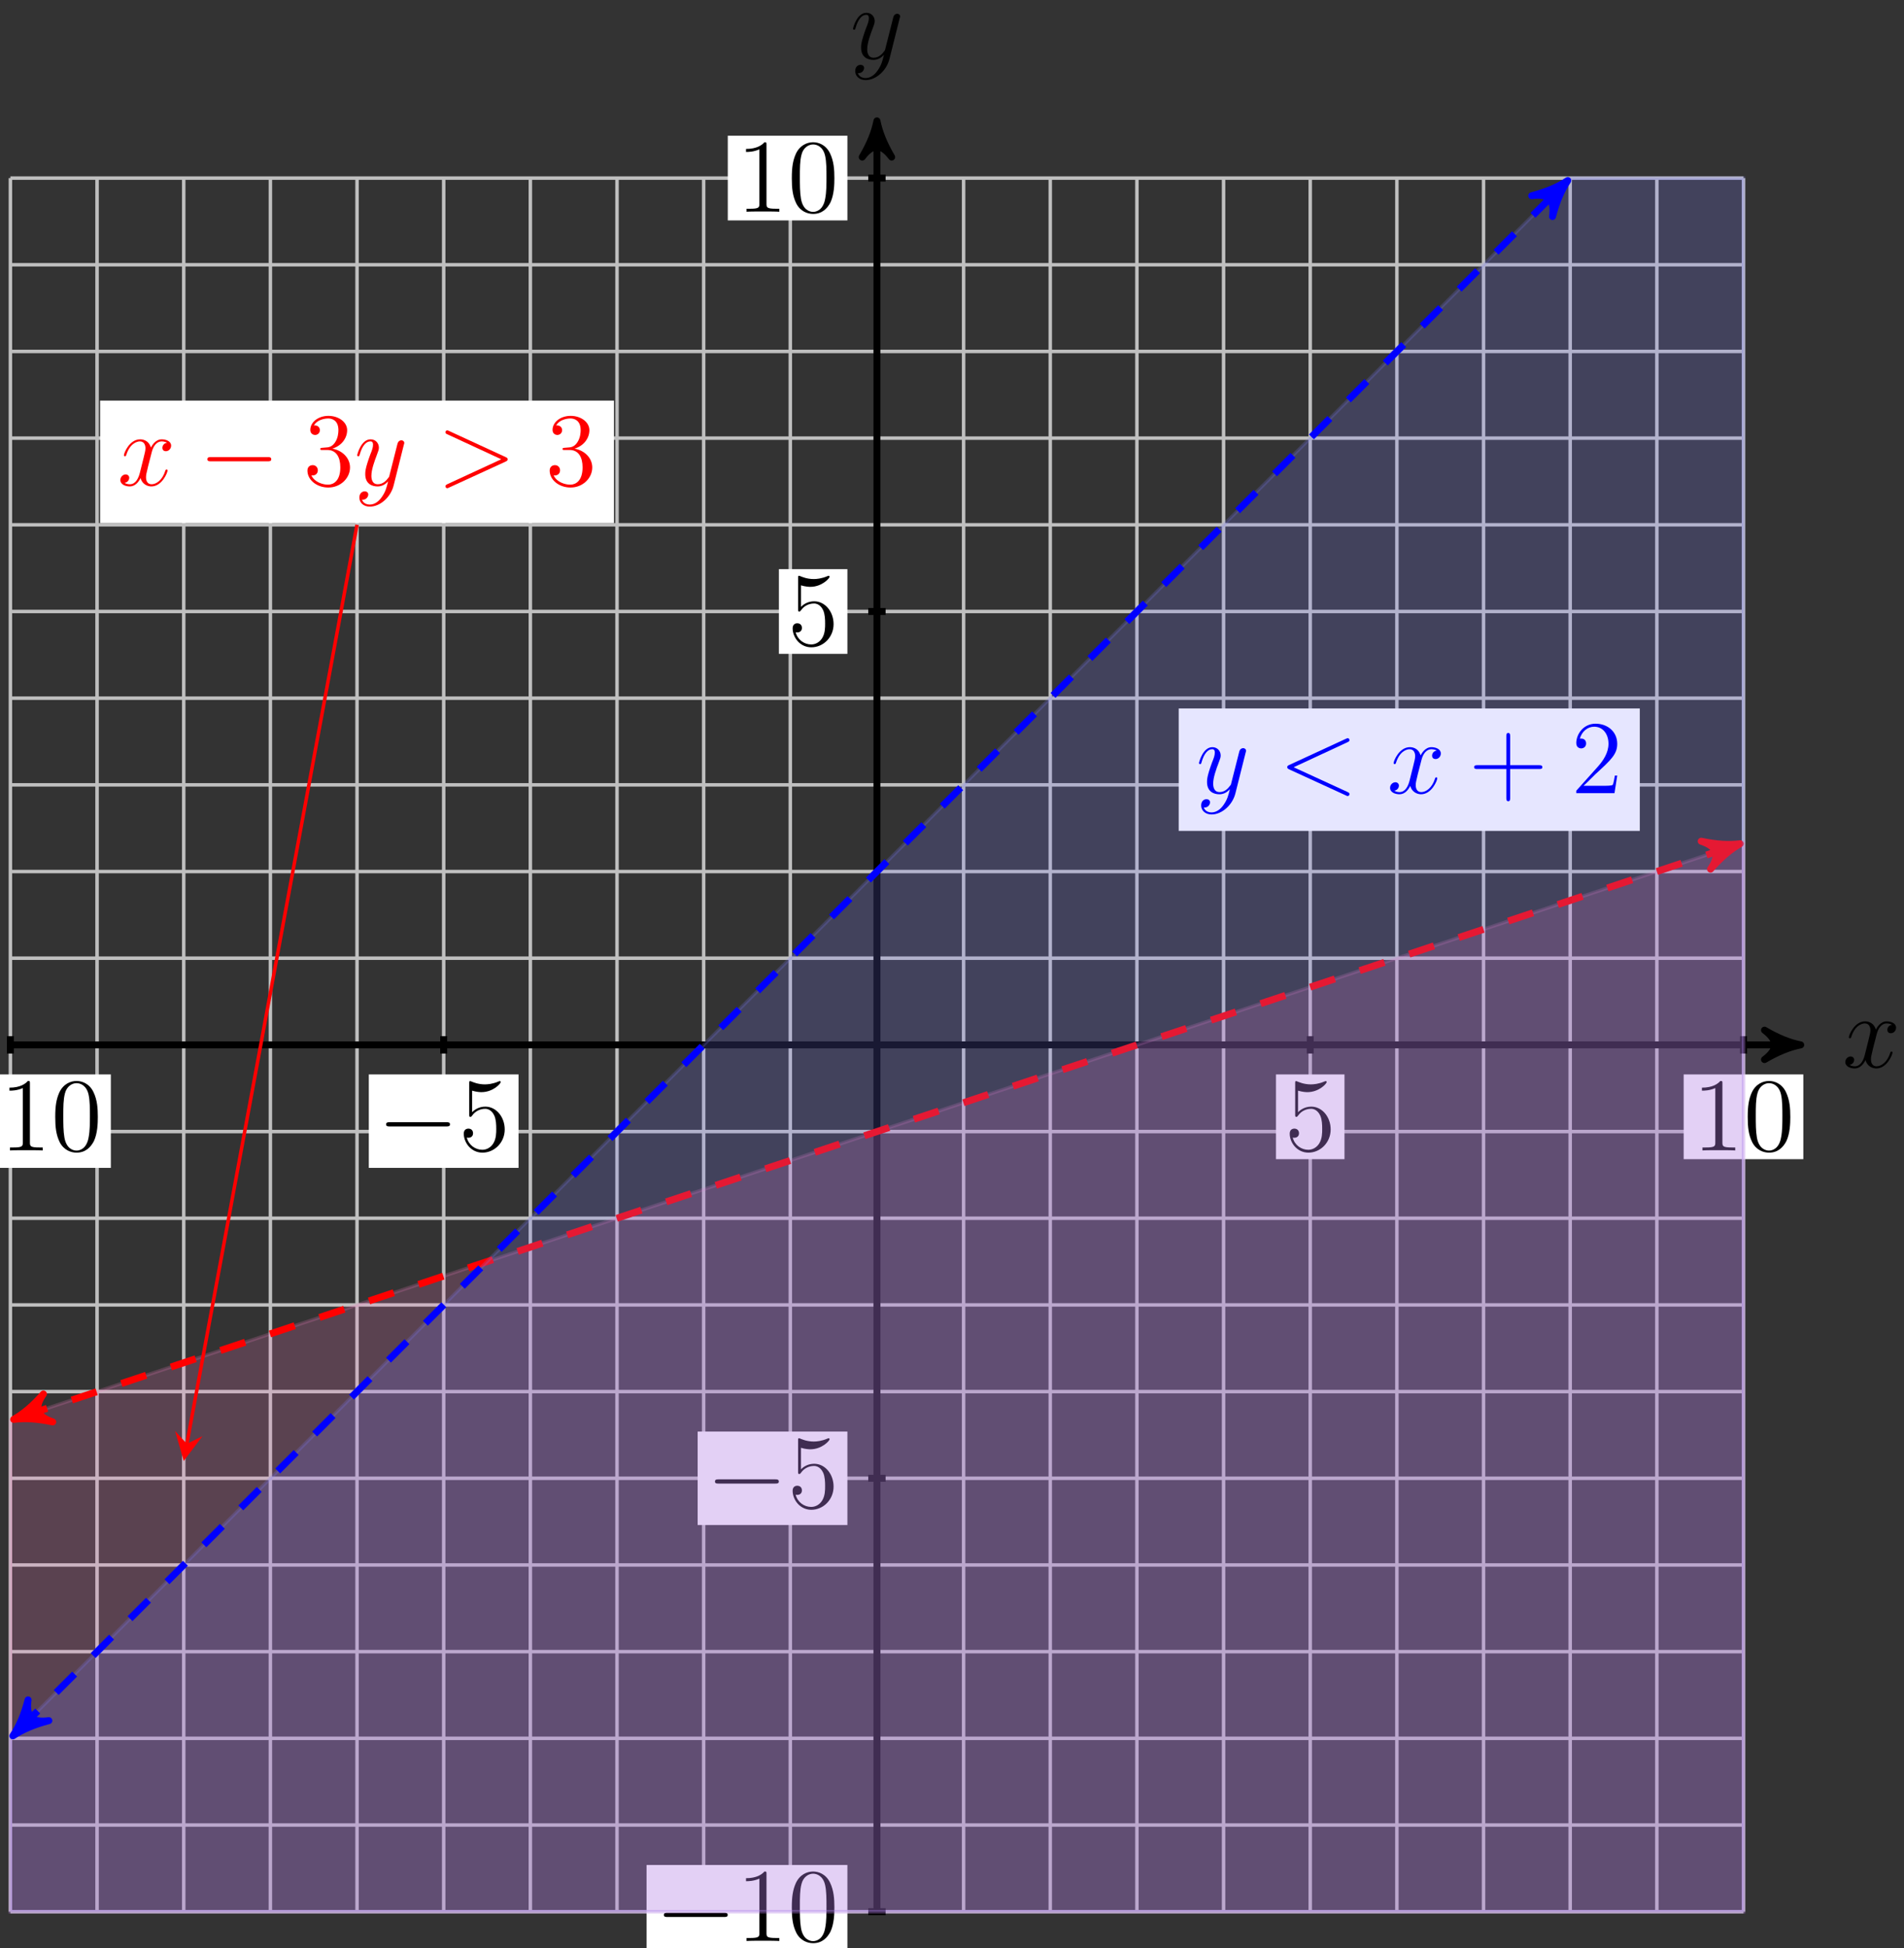 <?xml version="1.0" encoding="UTF-8"?>
<svg xmlns="http://www.w3.org/2000/svg" xmlns:xlink="http://www.w3.org/1999/xlink" width="218pt" height="223pt" viewBox="0 0 218 223" version="1.1">
<rect x="0" y="0" width="218" height="223" fill="#333333" stroke="none"/>
<defs>
<g>
<symbol overflow="visible" id="glyph0-0">
<path style="stroke:none;" d=""/>
</symbol>
<symbol overflow="visible" id="glyph0-1">
<path style="stroke:none;" d="M 5.672 -4.875 C 5.281 -4.812 5.141 -4.516 5.141 -4.297 C 5.141 -4 5.359 -3.906 5.531 -3.906 C 5.891 -3.906 6.141 -4.219 6.141 -4.547 C 6.141 -5.047 5.562 -5.266 5.062 -5.266 C 4.344 -5.266 3.938 -4.547 3.828 -4.328 C 3.547 -5.219 2.812 -5.266 2.594 -5.266 C 1.375 -5.266 0.734 -3.703 0.734 -3.438 C 0.734 -3.391 0.781 -3.328 0.859 -3.328 C 0.953 -3.328 0.984 -3.406 1 -3.453 C 1.406 -4.781 2.219 -5.031 2.562 -5.031 C 3.094 -5.031 3.203 -4.531 3.203 -4.25 C 3.203 -3.984 3.125 -3.703 2.984 -3.125 L 2.578 -1.5 C 2.406 -0.781 2.062 -0.125 1.422 -0.125 C 1.359 -0.125 1.062 -0.125 0.812 -0.281 C 1.25 -0.359 1.344 -0.719 1.344 -0.859 C 1.344 -1.094 1.156 -1.25 0.938 -1.25 C 0.641 -1.25 0.328 -0.984 0.328 -0.609 C 0.328 -0.109 0.891 0.125 1.406 0.125 C 1.984 0.125 2.391 -0.328 2.641 -0.828 C 2.828 -0.125 3.438 0.125 3.875 0.125 C 5.094 0.125 5.734 -1.453 5.734 -1.703 C 5.734 -1.766 5.688 -1.812 5.625 -1.812 C 5.516 -1.812 5.5 -1.75 5.469 -1.656 C 5.141 -0.609 4.453 -0.125 3.906 -0.125 C 3.484 -0.125 3.266 -0.438 3.266 -0.922 C 3.266 -1.188 3.312 -1.375 3.5 -2.156 L 3.922 -3.797 C 4.094 -4.5 4.5 -5.031 5.062 -5.031 C 5.078 -5.031 5.422 -5.031 5.672 -4.875 Z M 5.672 -4.875 "/>
</symbol>
<symbol overflow="visible" id="glyph0-2">
<path style="stroke:none;" d="M 3.141 1.344 C 2.828 1.797 2.359 2.203 1.766 2.203 C 1.625 2.203 1.047 2.172 0.875 1.625 C 0.906 1.641 0.969 1.641 0.984 1.641 C 1.344 1.641 1.594 1.328 1.594 1.047 C 1.594 0.781 1.359 0.688 1.188 0.688 C 0.984 0.688 0.578 0.828 0.578 1.406 C 0.578 2.016 1.094 2.438 1.766 2.438 C 2.969 2.438 4.172 1.344 4.5 0.016 L 5.672 -4.656 C 5.688 -4.703 5.719 -4.781 5.719 -4.859 C 5.719 -5.031 5.562 -5.156 5.391 -5.156 C 5.281 -5.156 5.031 -5.109 4.938 -4.75 L 4.047 -1.234 C 4 -1.016 4 -0.984 3.891 -0.859 C 3.656 -0.531 3.266 -0.125 2.688 -0.125 C 2.016 -0.125 1.953 -0.781 1.953 -1.094 C 1.953 -1.781 2.281 -2.703 2.609 -3.562 C 2.734 -3.906 2.812 -4.078 2.812 -4.312 C 2.812 -4.812 2.453 -5.266 1.859 -5.266 C 0.766 -5.266 0.328 -3.531 0.328 -3.438 C 0.328 -3.391 0.375 -3.328 0.453 -3.328 C 0.562 -3.328 0.578 -3.375 0.625 -3.547 C 0.906 -4.547 1.359 -5.031 1.828 -5.031 C 1.938 -5.031 2.141 -5.031 2.141 -4.641 C 2.141 -4.328 2.016 -3.984 1.828 -3.531 C 1.25 -1.953 1.25 -1.562 1.25 -1.281 C 1.25 -0.141 2.062 0.125 2.656 0.125 C 3 0.125 3.438 0.016 3.844 -0.438 L 3.859 -0.422 C 3.688 0.281 3.562 0.75 3.141 1.344 Z M 3.141 1.344 "/>
</symbol>
<symbol overflow="visible" id="glyph0-3">
<path style="stroke:none;" d="M 7.875 -2.719 C 8.109 -2.828 8.109 -2.906 8.109 -2.984 C 8.109 -3.062 8.094 -3.141 7.875 -3.234 L 1.406 -6.219 C 1.25 -6.281 1.234 -6.297 1.203 -6.297 C 1.062 -6.297 0.984 -6.188 0.984 -6.078 C 0.984 -5.938 1.078 -5.891 1.234 -5.828 L 7.375 -2.984 L 1.219 -0.141 C 0.984 -0.031 0.984 0.047 0.984 0.125 C 0.984 0.219 1.062 0.328 1.203 0.328 C 1.234 0.328 1.25 0.328 1.406 0.25 Z M 7.875 -2.719 "/>
</symbol>
<symbol overflow="visible" id="glyph0-4">
<path style="stroke:none;" d="M 7.875 -5.828 C 8.094 -5.922 8.109 -6 8.109 -6.078 C 8.109 -6.203 8.016 -6.297 7.891 -6.297 C 7.859 -6.297 7.859 -6.281 7.688 -6.219 L 1.219 -3.234 C 1 -3.141 0.984 -3.062 0.984 -2.984 C 0.984 -2.906 0.984 -2.828 1.219 -2.719 L 7.688 0.25 C 7.844 0.328 7.859 0.328 7.891 0.328 C 8.016 0.328 8.109 0.234 8.109 0.109 C 8.109 0.031 8.094 -0.047 7.875 -0.141 L 1.719 -2.969 Z M 7.875 -5.828 "/>
</symbol>
<symbol overflow="visible" id="glyph1-0">
<path style="stroke:none;" d=""/>
</symbol>
<symbol overflow="visible" id="glyph1-1">
<path style="stroke:none;" d="M 3.438 -7.656 C 3.438 -7.938 3.438 -7.953 3.203 -7.953 C 2.922 -7.625 2.312 -7.188 1.094 -7.188 L 1.094 -6.844 C 1.359 -6.844 1.953 -6.844 2.625 -7.141 L 2.625 -0.922 C 2.625 -0.484 2.578 -0.344 1.531 -0.344 L 1.156 -0.344 L 1.156 0 C 1.484 -0.031 2.641 -0.031 3.031 -0.031 C 3.438 -0.031 4.578 -0.031 4.906 0 L 4.906 -0.344 L 4.531 -0.344 C 3.484 -0.344 3.438 -0.484 3.438 -0.922 Z M 3.438 -7.656 "/>
</symbol>
<symbol overflow="visible" id="glyph1-2">
<path style="stroke:none;" d="M 5.359 -3.828 C 5.359 -4.812 5.297 -5.781 4.859 -6.688 C 4.375 -7.688 3.516 -7.953 2.922 -7.953 C 2.234 -7.953 1.391 -7.609 0.938 -6.609 C 0.609 -5.859 0.484 -5.109 0.484 -3.828 C 0.484 -2.672 0.578 -1.797 1 -0.938 C 1.469 -0.031 2.297 0.25 2.922 0.25 C 3.953 0.25 4.547 -0.375 4.906 -1.062 C 5.328 -1.953 5.359 -3.125 5.359 -3.828 Z M 2.922 0.016 C 2.531 0.016 1.75 -0.203 1.531 -1.5 C 1.406 -2.219 1.406 -3.125 1.406 -3.969 C 1.406 -4.953 1.406 -5.828 1.594 -6.531 C 1.797 -7.344 2.406 -7.703 2.922 -7.703 C 3.375 -7.703 4.062 -7.438 4.297 -6.406 C 4.453 -5.719 4.453 -4.781 4.453 -3.969 C 4.453 -3.172 4.453 -2.266 4.312 -1.531 C 4.094 -0.219 3.328 0.016 2.922 0.016 Z M 2.922 0.016 "/>
</symbol>
<symbol overflow="visible" id="glyph1-3">
<path style="stroke:none;" d="M 1.531 -6.844 C 2.047 -6.688 2.469 -6.672 2.594 -6.672 C 3.938 -6.672 4.812 -7.656 4.812 -7.828 C 4.812 -7.875 4.781 -7.938 4.703 -7.938 C 4.688 -7.938 4.656 -7.938 4.547 -7.891 C 3.891 -7.609 3.312 -7.562 3 -7.562 C 2.219 -7.562 1.656 -7.812 1.422 -7.906 C 1.344 -7.938 1.312 -7.938 1.297 -7.938 C 1.203 -7.938 1.203 -7.859 1.203 -7.672 L 1.203 -4.125 C 1.203 -3.906 1.203 -3.844 1.344 -3.844 C 1.406 -3.844 1.422 -3.844 1.547 -4 C 1.875 -4.484 2.438 -4.766 3.031 -4.766 C 3.672 -4.766 3.984 -4.188 4.078 -3.984 C 4.281 -3.516 4.297 -2.922 4.297 -2.469 C 4.297 -2.016 4.297 -1.344 3.953 -0.797 C 3.688 -0.375 3.234 -0.078 2.703 -0.078 C 1.906 -0.078 1.141 -0.609 0.922 -1.484 C 0.984 -1.453 1.047 -1.453 1.109 -1.453 C 1.312 -1.453 1.641 -1.562 1.641 -1.969 C 1.641 -2.312 1.406 -2.5 1.109 -2.5 C 0.891 -2.5 0.578 -2.391 0.578 -1.922 C 0.578 -0.906 1.406 0.25 2.719 0.25 C 4.078 0.25 5.266 -0.891 5.266 -2.406 C 5.266 -3.828 4.297 -5.016 3.047 -5.016 C 2.359 -5.016 1.844 -4.703 1.531 -4.375 Z M 1.531 -6.844 "/>
</symbol>
<symbol overflow="visible" id="glyph1-4">
<path style="stroke:none;" d="M 2.203 -4.297 C 2 -4.281 1.953 -4.266 1.953 -4.156 C 1.953 -4.047 2.016 -4.047 2.219 -4.047 L 2.766 -4.047 C 3.797 -4.047 4.25 -3.203 4.25 -2.062 C 4.25 -0.484 3.438 -0.078 2.844 -0.078 C 2.266 -0.078 1.297 -0.344 0.938 -1.141 C 1.328 -1.078 1.672 -1.297 1.672 -1.719 C 1.672 -2.062 1.422 -2.312 1.094 -2.312 C 0.797 -2.312 0.484 -2.141 0.484 -1.688 C 0.484 -0.625 1.547 0.25 2.875 0.25 C 4.297 0.25 5.359 -0.844 5.359 -2.047 C 5.359 -3.141 4.469 -4 3.328 -4.203 C 4.359 -4.5 5.031 -5.375 5.031 -6.312 C 5.031 -7.25 4.047 -7.953 2.891 -7.953 C 1.703 -7.953 0.812 -7.219 0.812 -6.344 C 0.812 -5.875 1.188 -5.766 1.359 -5.766 C 1.609 -5.766 1.906 -5.953 1.906 -6.312 C 1.906 -6.688 1.609 -6.859 1.344 -6.859 C 1.281 -6.859 1.25 -6.859 1.219 -6.844 C 1.672 -7.656 2.797 -7.656 2.859 -7.656 C 3.25 -7.656 4.031 -7.484 4.031 -6.312 C 4.031 -6.078 4 -5.422 3.641 -4.906 C 3.281 -4.375 2.875 -4.344 2.562 -4.328 Z M 2.203 -4.297 "/>
</symbol>
<symbol overflow="visible" id="glyph1-5">
<path style="stroke:none;" d="M 4.766 -2.766 L 8.062 -2.766 C 8.234 -2.766 8.453 -2.766 8.453 -2.969 C 8.453 -3.203 8.25 -3.203 8.062 -3.203 L 4.766 -3.203 L 4.766 -6.5 C 4.766 -6.672 4.766 -6.891 4.547 -6.891 C 4.328 -6.891 4.328 -6.688 4.328 -6.5 L 4.328 -3.203 L 1.031 -3.203 C 0.859 -3.203 0.641 -3.203 0.641 -2.984 C 0.641 -2.766 0.844 -2.766 1.031 -2.766 L 4.328 -2.766 L 4.328 0.531 C 4.328 0.703 4.328 0.922 4.547 0.922 C 4.766 0.922 4.766 0.719 4.766 0.531 Z M 4.766 -2.766 "/>
</symbol>
<symbol overflow="visible" id="glyph1-6">
<path style="stroke:none;" d="M 5.266 -2.016 L 5 -2.016 C 4.953 -1.812 4.859 -1.141 4.75 -0.953 C 4.656 -0.844 3.984 -0.844 3.625 -0.844 L 1.406 -0.844 C 1.734 -1.125 2.469 -1.891 2.766 -2.172 C 4.594 -3.844 5.266 -4.469 5.266 -5.656 C 5.266 -7.031 4.172 -7.953 2.781 -7.953 C 1.406 -7.953 0.578 -6.766 0.578 -5.734 C 0.578 -5.125 1.109 -5.125 1.141 -5.125 C 1.406 -5.125 1.703 -5.312 1.703 -5.688 C 1.703 -6.031 1.484 -6.25 1.141 -6.25 C 1.047 -6.25 1.016 -6.25 0.984 -6.234 C 1.203 -7.047 1.859 -7.609 2.625 -7.609 C 3.641 -7.609 4.266 -6.75 4.266 -5.656 C 4.266 -4.641 3.688 -3.75 3 -2.984 L 0.578 -0.281 L 0.578 0 L 4.953 0 Z M 5.266 -2.016 "/>
</symbol>
<symbol overflow="visible" id="glyph2-0">
<path style="stroke:none;" d=""/>
</symbol>
<symbol overflow="visible" id="glyph2-1">
<path style="stroke:none;" d="M 7.875 -2.75 C 8.078 -2.75 8.297 -2.75 8.297 -2.984 C 8.297 -3.234 8.078 -3.234 7.875 -3.234 L 1.406 -3.234 C 1.203 -3.234 0.984 -3.234 0.984 -2.984 C 0.984 -2.75 1.203 -2.75 1.406 -2.75 Z M 7.875 -2.75 "/>
</symbol>
</g>
</defs>
<g id="surface1">
<path style="fill:none;stroke-width:0.399;stroke-linecap:butt;stroke-linejoin:miter;stroke:rgb(75%,75%,75%);stroke-opacity:1;stroke-miterlimit:10;" d="M -99.217 -99.217 L 99.217 -99.217 M -99.217 -89.296 L 99.217 -89.296 M -99.217 -79.374 L 99.217 -79.374 M -99.217 -69.452 L 99.217 -69.452 M -99.217 -59.53 L 99.217 -59.53 M -99.217 -49.608 L 99.217 -49.608 M -99.217 -39.686 L 99.217 -39.686 M -99.217 -29.764 L 99.217 -29.764 M -99.217 -19.842 L 99.217 -19.842 M -99.217 -9.921 L 99.217 -9.921 M -99.217 0.001 L 99.217 0.001 M -99.217 9.923 L 99.217 9.923 M -99.217 19.841 L 99.217 19.841 M -99.217 29.763 L 99.217 29.763 M -99.217 39.685 L 99.217 39.685 M -99.217 49.607 L 99.217 49.607 M -99.217 59.529 L 99.217 59.529 M -99.217 69.451 L 99.217 69.451 M -99.217 79.372 L 99.217 79.372 M -99.217 89.294 L 99.217 89.294 M -99.217 99.212 L 99.217 99.212 M -99.217 -99.217 L -99.217 99.216 M -89.295 -99.217 L -89.295 99.216 M -79.373 -99.217 L -79.373 99.216 M -69.451 -99.217 L -69.451 99.216 M -59.529 -99.217 L -59.529 99.216 M -49.607 -99.217 L -49.607 99.216 M -39.685 -99.217 L -39.685 99.216 M -29.763 -99.217 L -29.763 99.216 M -19.842 -99.217 L -19.842 99.216 M -9.92 -99.217 L -9.92 99.216 M -0.002 -99.217 L -0.002 99.216 M 9.92 -99.217 L 9.92 99.216 M 19.842 -99.217 L 19.842 99.216 M 29.764 -99.217 L 29.764 99.216 M 39.686 -99.217 L 39.686 99.216 M 49.608 -99.217 L 49.608 99.216 M 59.529 -99.217 L 59.529 99.216 M 69.451 -99.217 L 69.451 99.216 M 79.373 -99.217 L 79.373 99.216 M 89.295 -99.217 L 89.295 99.216 M 99.213 -99.217 L 99.213 99.216 " transform="matrix(1,0,0,-1,100.408,119.599)"/>
<path style="fill:none;stroke-width:0.797;stroke-linecap:butt;stroke-linejoin:miter;stroke:rgb(0%,0%,0%);stroke-opacity:1;stroke-miterlimit:10;" d="M -99.217 0.001 L 104.725 0.001 " transform="matrix(1,0,0,-1,100.408,119.599)"/>
<path style="fill-rule:nonzero;fill:rgb(0%,0%,0%);fill-opacity:1;stroke-width:0.797;stroke-linecap:butt;stroke-linejoin:round;stroke:rgb(0%,0%,0%);stroke-opacity:1;stroke-miterlimit:10;" d="M 1.038 0.001 C -0.259 0.259 -1.556 0.779 -3.107 1.685 C -1.556 0.517 -1.556 -0.518 -3.107 -1.682 C -1.556 -0.776 -0.259 -0.26 1.038 0.001 Z M 1.038 0.001 " transform="matrix(1,0,0,-1,205.134,119.599)"/>
<g style="fill:rgb(0%,0%,0%);fill-opacity:1;">
  <use xlink:href="#glyph0-1" x="210.952" y="122.173"/>
</g>
<path style="fill:none;stroke-width:0.797;stroke-linecap:butt;stroke-linejoin:miter;stroke:rgb(0%,0%,0%);stroke-opacity:1;stroke-miterlimit:10;" d="M -0.002 -99.217 L -0.002 104.728 " transform="matrix(1,0,0,-1,100.408,119.599)"/>
<path style="fill-rule:nonzero;fill:rgb(0%,0%,0%);fill-opacity:1;stroke-width:0.797;stroke-linecap:butt;stroke-linejoin:round;stroke:rgb(0%,0%,0%);stroke-opacity:1;stroke-miterlimit:10;" d="M 1.037 0.002 C -0.26 0.26 -1.553 0.775 -3.107 1.685 C -1.553 0.517 -1.553 -0.518 -3.107 -1.682 C -1.553 -0.776 -0.26 -0.26 1.037 0.002 Z M 1.037 0.002 " transform="matrix(0,-1,-1,0,100.408,14.873)"/>
<g style="fill:rgb(0%,0%,0%);fill-opacity:1;">
  <use xlink:href="#glyph0-2" x="97.34" y="6.731"/>
</g>
<path style="fill:none;stroke-width:0.797;stroke-linecap:butt;stroke-linejoin:miter;stroke:rgb(0%,0%,0%);stroke-opacity:1;stroke-miterlimit:10;" d="M -99.217 0.994 L -99.217 -0.991 " transform="matrix(1,0,0,-1,100.408,119.599)"/>
<path style=" stroke:none;fill-rule:nonzero;fill:rgb(100%,100%,100%);fill-opacity:1;" d="M -10.305 133.676 L 12.691 133.676 L 12.691 122.98 L -10.305 122.98 Z M -10.305 133.676 "/>
<g style="fill:rgb(0%,0%,0%);fill-opacity:1;">
  <use xlink:href="#glyph1-1" x="-0.012" y="131.683"/>
  <use xlink:href="#glyph1-2" x="5.841" y="131.683"/>
</g>
<path style="fill:none;stroke-width:0.797;stroke-linecap:butt;stroke-linejoin:miter;stroke:rgb(0%,0%,0%);stroke-opacity:1;stroke-miterlimit:10;" d="M 0.99 -99.217 L -0.994 -99.217 " transform="matrix(1,0,0,-1,100.408,119.599)"/>
<path style=" stroke:none;fill-rule:nonzero;fill:rgb(100%,100%,100%);fill-opacity:1;" d="M 74.027 224.16 L 97.023 224.16 L 97.023 213.469 L 74.027 213.469 Z M 74.027 224.16 "/>
<g style="fill:rgb(0%,0%,0%);fill-opacity:1;">
  <use xlink:href="#glyph2-1" x="75.024" y="222.169"/>
</g>
<g style="fill:rgb(0%,0%,0%);fill-opacity:1;">
  <use xlink:href="#glyph1-1" x="84.322" y="222.169"/>
  <use xlink:href="#glyph1-2" x="90.175" y="222.169"/>
</g>
<path style="fill:none;stroke-width:0.797;stroke-linecap:butt;stroke-linejoin:miter;stroke:rgb(0%,0%,0%);stroke-opacity:1;stroke-miterlimit:10;" d="M -49.607 0.994 L -49.607 -0.991 " transform="matrix(1,0,0,-1,100.408,119.599)"/>
<path style=" stroke:none;fill-rule:nonzero;fill:rgb(100%,100%,100%);fill-opacity:1;" d="M 42.227 133.676 L 59.371 133.676 L 59.371 122.98 L 42.227 122.98 Z M 42.227 133.676 "/>
<g style="fill:rgb(0%,0%,0%);fill-opacity:1;">
  <use xlink:href="#glyph2-1" x="43.224" y="131.683"/>
</g>
<g style="fill:rgb(0%,0%,0%);fill-opacity:1;">
  <use xlink:href="#glyph1-3" x="52.522" y="131.683"/>
</g>
<path style="fill:none;stroke-width:0.797;stroke-linecap:butt;stroke-linejoin:miter;stroke:rgb(0%,0%,0%);stroke-opacity:1;stroke-miterlimit:10;" d="M 0.99 -49.608 L -0.994 -49.608 " transform="matrix(1,0,0,-1,100.408,119.599)"/>
<path style=" stroke:none;fill-rule:nonzero;fill:rgb(100%,100%,100%);fill-opacity:1;" d="M 79.879 174.555 L 97.023 174.555 L 97.023 163.859 L 79.879 163.859 Z M 79.879 174.555 "/>
<g style="fill:rgb(0%,0%,0%);fill-opacity:1;">
  <use xlink:href="#glyph2-1" x="80.877" y="172.561"/>
</g>
<g style="fill:rgb(0%,0%,0%);fill-opacity:1;">
  <use xlink:href="#glyph1-3" x="90.175" y="172.561"/>
</g>
<path style="fill:none;stroke-width:0.797;stroke-linecap:butt;stroke-linejoin:miter;stroke:rgb(0%,0%,0%);stroke-opacity:1;stroke-miterlimit:10;" d="M 49.608 0.994 L 49.608 -0.991 " transform="matrix(1,0,0,-1,100.408,119.599)"/>
<path style=" stroke:none;fill-rule:nonzero;fill:rgb(100%,100%,100%);fill-opacity:1;" d="M 146.094 132.68 L 153.938 132.68 L 153.938 122.98 L 146.094 122.98 Z M 146.094 132.68 "/>
<g style="fill:rgb(0%,0%,0%);fill-opacity:1;">
  <use xlink:href="#glyph1-3" x="147.089" y="131.683"/>
</g>
<path style="fill:none;stroke-width:0.797;stroke-linecap:butt;stroke-linejoin:miter;stroke:rgb(0%,0%,0%);stroke-opacity:1;stroke-miterlimit:10;" d="M 0.99 49.607 L -0.994 49.607 " transform="matrix(1,0,0,-1,100.408,119.599)"/>
<path style=" stroke:none;fill-rule:nonzero;fill:rgb(100%,100%,100%);fill-opacity:1;" d="M 89.18 74.84 L 97.023 74.84 L 97.023 65.145 L 89.18 65.145 Z M 89.18 74.84 "/>
<g style="fill:rgb(0%,0%,0%);fill-opacity:1;">
  <use xlink:href="#glyph1-3" x="90.176" y="73.843"/>
</g>
<path style="fill:none;stroke-width:0.797;stroke-linecap:butt;stroke-linejoin:miter;stroke:rgb(0%,0%,0%);stroke-opacity:1;stroke-miterlimit:10;" d="M 99.217 0.994 L 99.217 -0.991 " transform="matrix(1,0,0,-1,100.408,119.599)"/>
<path style=" stroke:none;fill-rule:nonzero;fill:rgb(100%,100%,100%);fill-opacity:1;" d="M 192.773 132.68 L 206.473 132.68 L 206.473 122.98 L 192.773 122.98 Z M 192.773 132.68 "/>
<g style="fill:rgb(0%,0%,0%);fill-opacity:1;">
  <use xlink:href="#glyph1-1" x="193.77" y="131.683"/>
  <use xlink:href="#glyph1-2" x="199.623" y="131.683"/>
</g>
<path style="fill:none;stroke-width:0.797;stroke-linecap:butt;stroke-linejoin:miter;stroke:rgb(0%,0%,0%);stroke-opacity:1;stroke-miterlimit:10;" d="M 0.99 99.216 L -0.994 99.216 " transform="matrix(1,0,0,-1,100.408,119.599)"/>
<path style=" stroke:none;fill-rule:nonzero;fill:rgb(100%,100%,100%);fill-opacity:1;" d="M 83.328 25.23 L 97.023 25.23 L 97.023 15.535 L 83.328 15.535 Z M 83.328 25.23 "/>
<g style="fill:rgb(0%,0%,0%);fill-opacity:1;">
  <use xlink:href="#glyph1-1" x="84.322" y="24.236"/>
  <use xlink:href="#glyph1-2" x="90.175" y="24.236"/>
</g>
<path style="fill-rule:nonzero;fill:rgb(96.274%,50%,77.449%);fill-opacity:0.2;stroke-width:0.399;stroke-linecap:butt;stroke-linejoin:miter;stroke:rgb(96.274%,50%,77.449%);stroke-opacity:0.2;stroke-miterlimit:10;" d="M -99.217 -42.995 L 99.217 23.15 L 99.217 -99.217 L -99.217 -99.217 Z M -99.217 -42.995 " transform="matrix(1,0,0,-1,100.408,119.599)"/>
<path style="fill:none;stroke-width:0.797;stroke-linecap:butt;stroke-linejoin:miter;stroke:rgb(100%,0%,0%);stroke-opacity:1;stroke-dasharray:2.989,2.989;stroke-miterlimit:10;" d="M -97.853 -42.542 L 97.854 22.697 " transform="matrix(1,0,0,-1,100.408,119.599)"/>
<path style="fill-rule:nonzero;fill:rgb(100%,0%,0%);fill-opacity:1;stroke-width:0.797;stroke-linecap:butt;stroke-linejoin:round;stroke:rgb(100%,0%,0%);stroke-opacity:1;stroke-miterlimit:10;" d="M 1.036 -0.001 C -0.261 0.258 -1.555 0.776 -3.109 1.685 C -1.553 0.52 -1.553 -0.518 -3.107 -1.684 C -1.553 -0.777 -0.26 -0.257 1.036 -0.001 Z M 1.036 -0.001 " transform="matrix(-0.949,0.316,0.316,0.949,2.553,162.139)"/>
<path style="fill-rule:nonzero;fill:rgb(100%,0%,0%);fill-opacity:1;stroke-width:0.797;stroke-linecap:butt;stroke-linejoin:round;stroke:rgb(100%,0%,0%);stroke-opacity:1;stroke-miterlimit:10;" d="M 1.037 0 C -0.26 0.26 -1.554 0.777 -3.109 1.683 C -1.554 0.518 -1.554 -0.52 -3.108 -1.686 C -1.554 -0.779 -0.26 -0.259 1.037 0 Z M 1.037 0 " transform="matrix(0.949,-0.316,-0.316,-0.949,198.263,96.902)"/>
<path style="fill:none;stroke-width:0.399;stroke-linecap:butt;stroke-linejoin:miter;stroke:rgb(100%,0%,0%);stroke-opacity:1;stroke-miterlimit:10;" d="M -79.01 -45.663 L -59.529 59.529 " transform="matrix(1,0,0,-1,100.408,119.599)"/>
<path style=" stroke:none;fill-rule:nonzero;fill:rgb(100%,0%,0%);fill-opacity:1;" d="M 21.035 167.223 L 23.184 164.379 L 21.398 165.262 L 20.047 163.797 "/>
<path style=" stroke:none;fill-rule:nonzero;fill:rgb(100%,100%,100%);fill-opacity:1;" d="M 11.461 59.871 L 70.297 59.871 L 70.297 45.855 L 11.461 45.855 Z M 11.461 59.871 "/>
<g style="fill:rgb(100%,0%,0%);fill-opacity:1;">
  <use xlink:href="#glyph0-1" x="13.452" y="55.553"/>
</g>
<g style="fill:rgb(100%,0%,0%);fill-opacity:1;">
  <use xlink:href="#glyph2-1" x="22.76" y="55.553"/>
</g>
<g style="fill:rgb(100%,0%,0%);fill-opacity:1;">
  <use xlink:href="#glyph1-4" x="34.716" y="55.553"/>
</g>
<g style="fill:rgb(100%,0%,0%);fill-opacity:1;">
  <use xlink:href="#glyph0-2" x="40.569" y="55.553"/>
</g>
<g style="fill:rgb(100%,0%,0%);fill-opacity:1;">
  <use xlink:href="#glyph0-3" x="50.018" y="55.553"/>
</g>
<g style="fill:rgb(100%,0%,0%);fill-opacity:1;">
  <use xlink:href="#glyph1-4" x="62.452" y="55.553"/>
</g>
<path style="fill-rule:nonzero;fill:rgb(50%,50%,100%);fill-opacity:0.2;stroke-width:0.399;stroke-linecap:butt;stroke-linejoin:miter;stroke:rgb(50%,50%,100%);stroke-opacity:0.2;stroke-miterlimit:10;" d="M -99.217 -79.374 L 79.373 99.216 L 99.217 99.216 L 99.217 -99.217 L -99.217 -99.217 Z M -99.217 -79.374 " transform="matrix(1,0,0,-1,100.408,119.599)"/>
<path style="fill:none;stroke-width:0.797;stroke-linecap:butt;stroke-linejoin:miter;stroke:rgb(0%,0%,100%);stroke-opacity:1;stroke-dasharray:2.989,2.989;stroke-miterlimit:10;" d="M -98.201 -78.358 L 78.358 98.201 " transform="matrix(1,0,0,-1,100.408,119.599)"/>
<path style="fill-rule:nonzero;fill:rgb(0%,0%,100%);fill-opacity:1;stroke-width:0.797;stroke-linecap:butt;stroke-linejoin:round;stroke:rgb(0%,0%,100%);stroke-opacity:1;stroke-miterlimit:10;" d="M 1.038 0 C -0.26 0.26 -1.555 0.776 -3.108 1.682 C -1.555 0.517 -1.555 -0.516 -3.108 -1.682 C -1.555 -0.776 -0.26 -0.26 1.038 0 Z M 1.038 0 " transform="matrix(-0.707,0.707,0.707,0.707,2.207,197.957)"/>
<path style="fill-rule:nonzero;fill:rgb(0%,0%,100%);fill-opacity:1;stroke-width:0.797;stroke-linecap:butt;stroke-linejoin:round;stroke:rgb(0%,0%,100%);stroke-opacity:1;stroke-miterlimit:10;" d="M 1.038 -0 C -0.26 0.26 -1.556 0.776 -3.108 1.682 C -1.553 0.519 -1.553 -0.519 -3.108 -1.682 C -1.556 -0.776 -0.26 -0.26 1.038 -0 Z M 1.038 -0 " transform="matrix(0.707,-0.707,-0.707,-0.707,178.766,21.398)"/>
<path style=" stroke:none;fill-rule:nonzero;fill:rgb(89.999%,89.999%,100%);fill-opacity:1;" d="M 134.957 95.105 L 187.75 95.105 L 187.75 81.09 L 134.957 81.09 Z M 134.957 95.105 "/>
<g style="fill:rgb(0%,0%,100%);fill-opacity:1;">
  <use xlink:href="#glyph0-2" x="136.95" y="90.788"/>
</g>
<g style="fill:rgb(0%,0%,100%);fill-opacity:1;">
  <use xlink:href="#glyph0-4" x="146.399" y="90.788"/>
</g>
<g style="fill:rgb(0%,0%,100%);fill-opacity:1;">
  <use xlink:href="#glyph0-1" x="158.828" y="90.788"/>
</g>
<g style="fill:rgb(0%,0%,100%);fill-opacity:1;">
  <use xlink:href="#glyph1-5" x="168.141" y="90.788"/>
</g>
<g style="fill:rgb(0%,0%,100%);fill-opacity:1;">
  <use xlink:href="#glyph1-6" x="179.9" y="90.788"/>
</g>
</g>
</svg>
